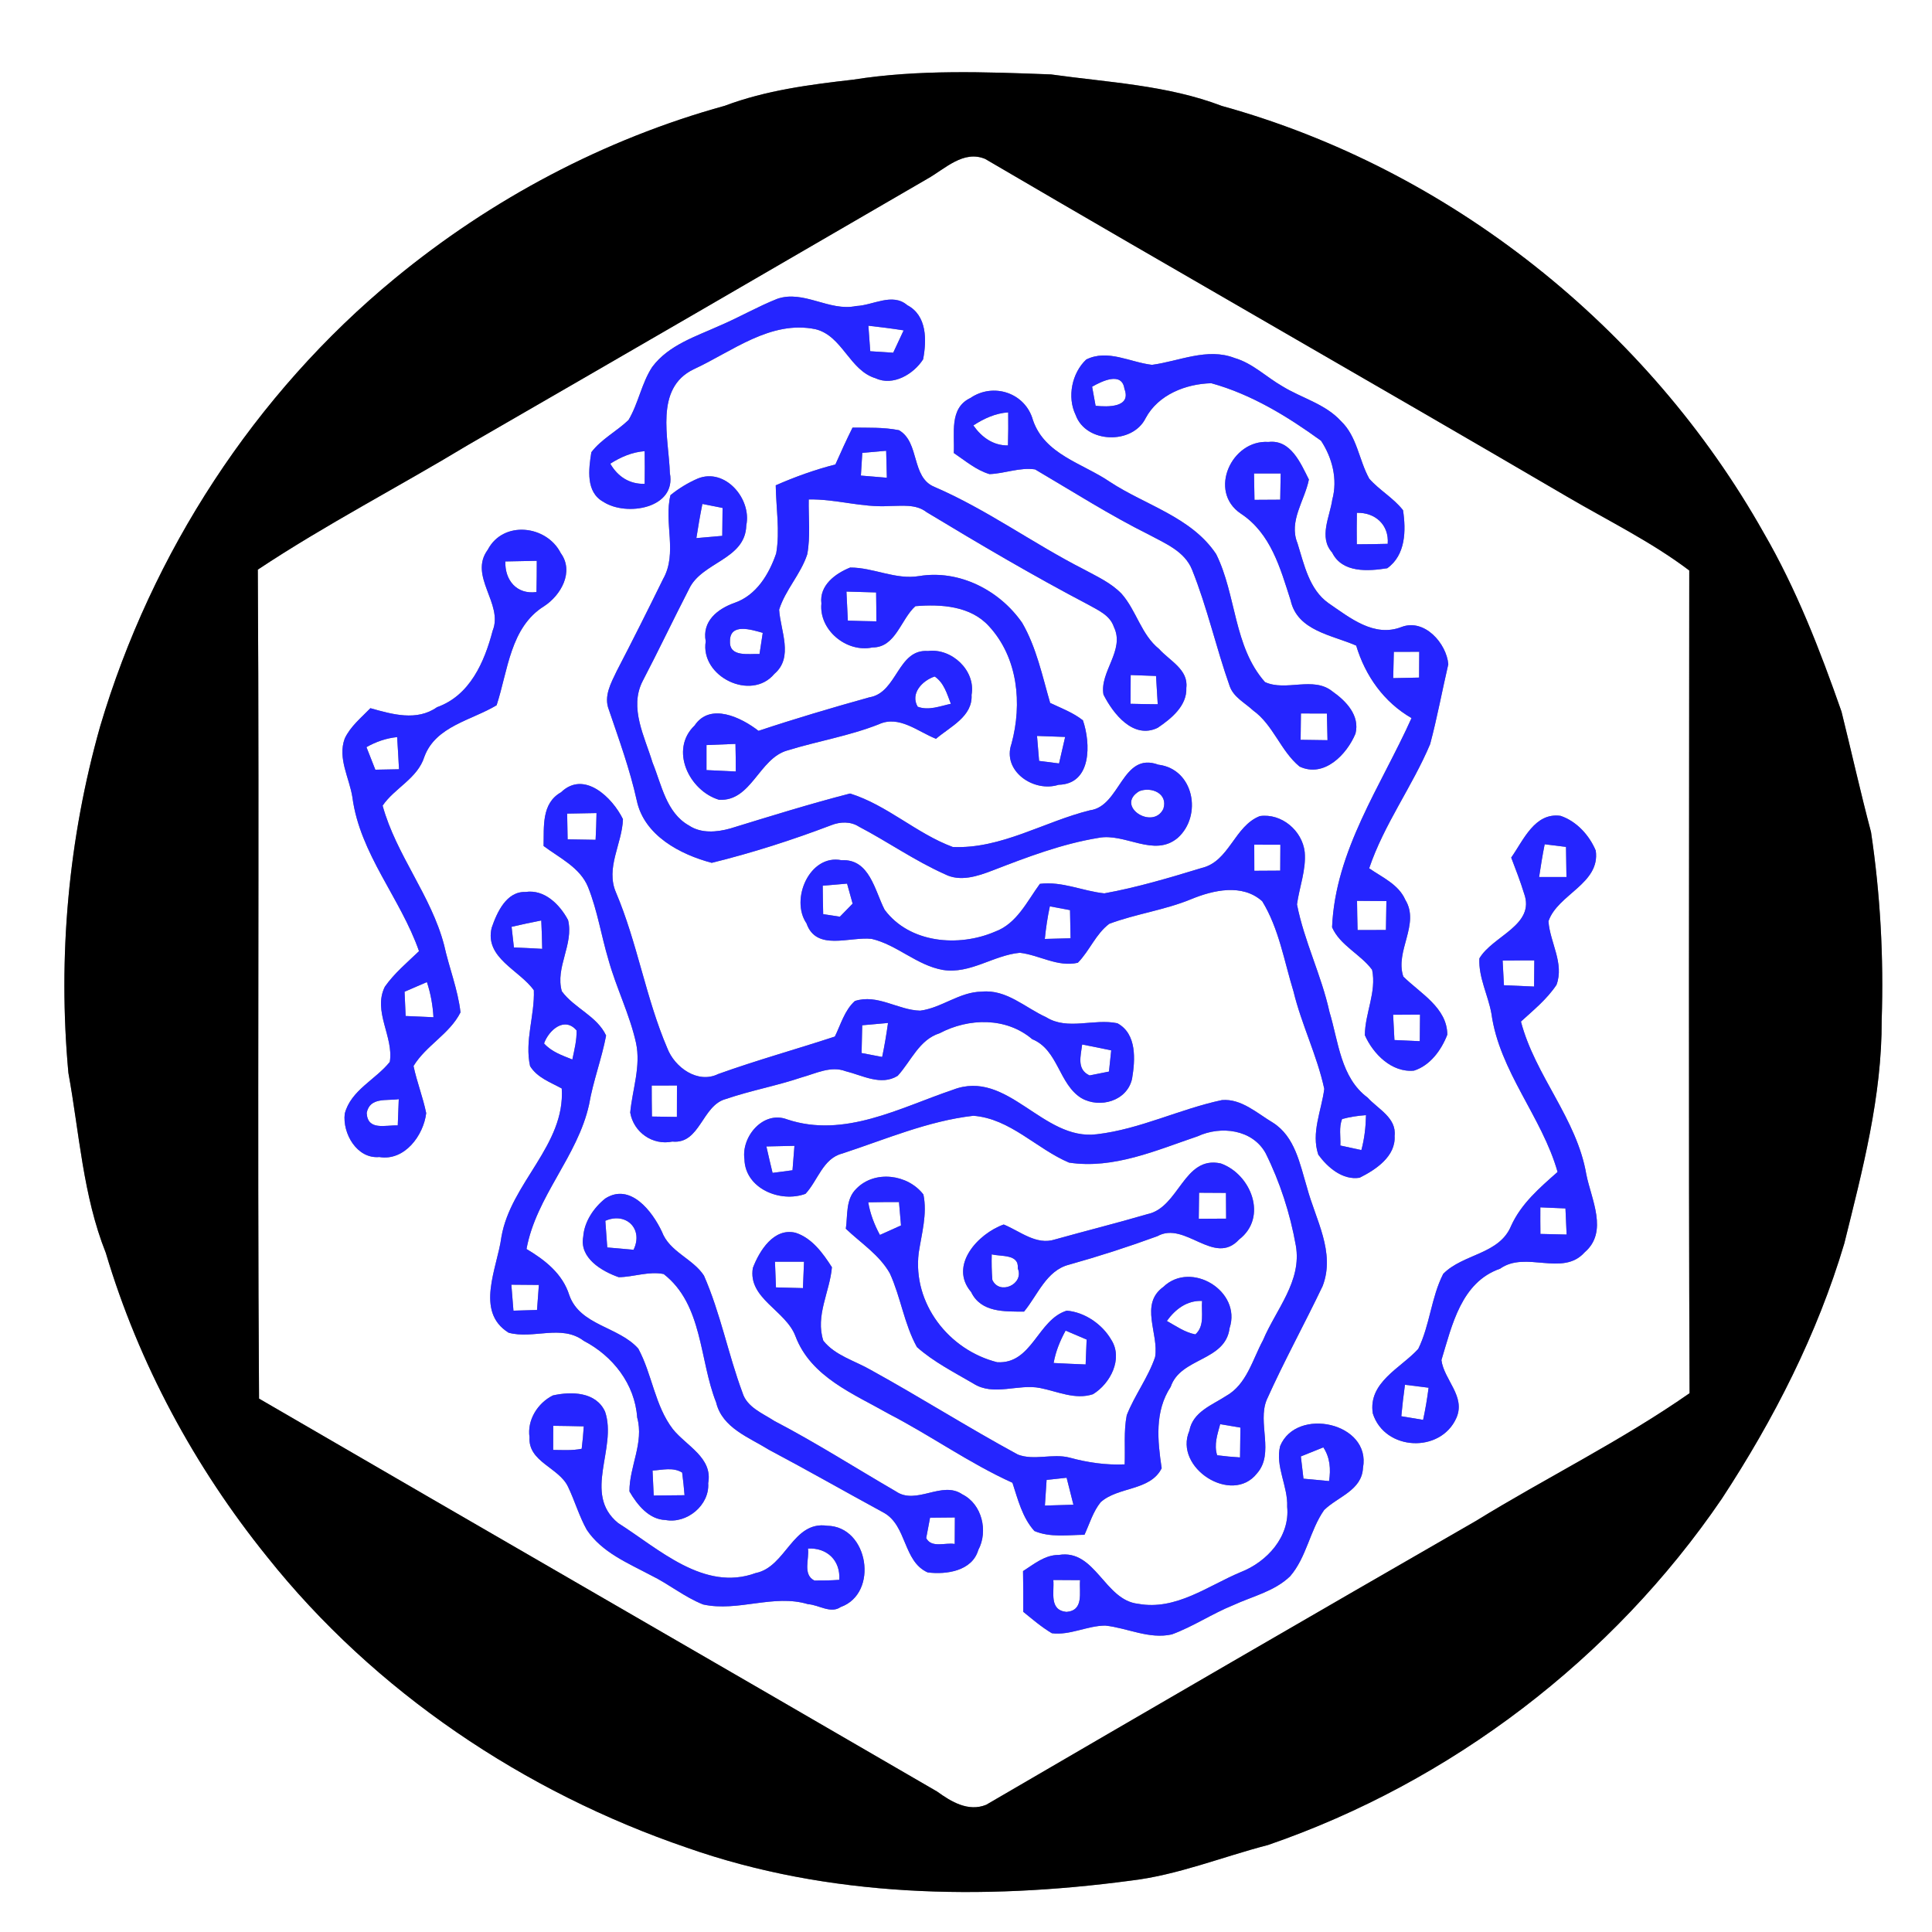 <?xml version="1.0" encoding="UTF-8" ?>
<!DOCTYPE svg PUBLIC "-//W3C//DTD SVG 1.1//EN" "http://www.w3.org/Graphics/SVG/1.1/DTD/svg11.dtd">
<svg width="250pt" height="250pt" viewBox="0 0 250 250" version="1.1" xmlns="http://www.w3.org/2000/svg">
<rect x="0" y="0" width="250" height="250" fill="#808080" stroke="none"/>
<g id="#ffffffff">
<path fill="#ffffff" opacity="1.00" d=" M 0.00 0.00 L 250.00 0.00 L 250.00 250.00 L 0.00 250.00 L 0.00 0.00 M 110.39 10.31 C 104.77 10.95 99.10 11.69 93.78 13.69 C 78.19 17.99 63.56 25.76 51.08 36.04 C 32.94 50.97 19.63 71.50 12.96 93.99 C 8.85 108.50 7.47 123.81 8.85 138.83 C 10.27 146.62 10.73 154.69 13.69 162.12 C 17.95 176.42 25.18 189.82 34.55 201.43 C 48.47 218.92 67.84 231.91 88.92 239.10 C 107.25 245.54 127.16 245.90 146.26 243.36 C 152.40 242.64 158.14 240.28 164.09 238.74 C 187.76 230.59 208.69 214.65 222.80 193.94 C 229.52 183.69 235.15 172.68 238.65 160.91 C 241.01 151.40 243.53 141.86 243.49 132.00 C 243.76 123.85 243.31 115.72 242.11 107.67 C 240.74 102.50 239.58 97.27 238.29 92.08 C 235.51 84.13 232.46 76.25 228.22 68.94 C 213.26 42.35 187.55 21.86 158.11 13.71 C 151.05 11.01 143.41 10.67 136.00 9.63 C 127.47 9.31 118.85 8.97 110.39 10.31 Z" />
<path fill="#ffffff" opacity="1.00" d=" M 120.03 23.12 C 122.29 21.85 124.67 19.38 127.49 20.57 C 152.53 35.24 177.76 49.62 202.80 64.28 C 208.11 67.39 213.67 70.10 218.59 73.82 C 218.58 109.31 218.49 144.80 218.63 180.28 C 209.81 186.44 200.11 191.19 190.96 196.82 C 169.81 208.99 148.70 221.25 127.61 233.54 C 125.30 234.48 123.09 233.15 121.27 231.83 C 92.04 214.85 62.75 197.97 33.52 180.98 C 33.27 145.23 33.58 109.46 33.36 73.71 C 42.14 67.88 51.54 63.03 60.56 57.58 C 80.40 46.13 100.22 34.64 120.03 23.12 M 100.57 38.67 C 98.03 39.68 95.66 41.06 93.15 42.13 C 90.05 43.54 86.53 44.63 84.40 47.48 C 83.01 49.59 82.62 52.18 81.33 54.35 C 79.80 55.82 77.82 56.81 76.52 58.52 C 76.17 60.71 75.77 63.68 78.08 64.94 C 81.04 66.87 87.56 65.80 86.68 61.21 C 86.55 56.72 84.64 50.24 89.77 47.78 C 94.75 45.48 99.71 41.40 105.53 42.60 C 109.02 43.46 109.91 47.93 113.31 48.95 C 115.56 50.00 118.22 48.42 119.45 46.50 C 119.92 44.04 119.97 40.83 117.40 39.49 C 115.47 37.83 112.97 39.52 110.78 39.60 C 107.31 40.34 104.01 37.48 100.57 38.67 M 140.56 46.52 C 138.70 48.26 138.06 51.38 139.19 53.70 C 140.51 57.38 146.55 57.57 148.25 54.10 C 149.88 51.06 153.46 49.67 156.74 49.59 C 161.93 51.02 166.62 53.90 170.94 57.03 C 172.40 59.24 173.11 62.04 172.40 64.64 C 172.08 66.88 170.61 69.52 172.38 71.50 C 173.69 74.17 177.04 73.92 179.51 73.53 C 181.90 71.82 181.95 68.65 181.55 66.02 C 180.31 64.43 178.50 63.44 177.18 61.94 C 175.84 59.52 175.61 56.47 173.52 54.49 C 171.48 52.25 168.43 51.52 165.92 49.97 C 163.86 48.79 162.10 47.01 159.77 46.33 C 156.23 44.95 152.60 46.74 149.07 47.21 C 146.25 46.89 143.35 45.14 140.56 46.52 M 125.57 51.50 C 122.78 52.82 123.56 56.14 123.42 58.62 C 124.90 59.61 126.30 60.83 128.04 61.35 C 130.01 61.28 131.95 60.45 133.94 60.74 C 138.84 63.62 143.63 66.68 148.72 69.21 C 150.80 70.33 153.28 71.34 154.24 73.69 C 156.22 78.61 157.36 83.82 159.13 88.81 C 159.64 90.23 161.10 90.95 162.15 91.93 C 164.77 93.81 165.70 97.16 168.16 99.19 C 171.34 100.69 174.28 97.63 175.40 94.93 C 175.99 92.58 174.18 90.71 172.43 89.48 C 169.93 87.45 166.42 89.52 163.69 88.26 C 159.61 83.66 160.00 76.99 157.37 71.70 C 154.16 66.89 148.21 65.38 143.60 62.34 C 140.08 59.94 135.17 58.82 133.66 54.35 C 132.68 50.84 128.56 49.46 125.57 51.50 M 110.32 55.33 C 109.54 56.90 108.81 58.49 108.10 60.10 C 105.45 60.78 102.88 61.70 100.38 62.80 C 100.42 65.73 100.94 68.69 100.44 71.60 C 99.52 74.30 97.87 77.05 95.02 78.02 C 92.84 78.80 90.83 80.39 91.32 82.99 C 90.58 87.55 97.20 90.80 100.20 87.20 C 102.73 85.05 100.99 81.62 100.82 78.89 C 101.63 76.31 103.63 74.29 104.46 71.72 C 104.89 69.38 104.61 66.99 104.65 64.63 C 108.14 64.55 111.53 65.70 115.03 65.48 C 116.68 65.48 118.50 65.18 119.91 66.28 C 126.77 70.42 133.68 74.50 140.78 78.22 C 142.08 78.96 143.63 79.59 144.14 81.14 C 145.60 84.14 142.26 86.94 142.79 89.88 C 144.04 92.36 146.66 95.70 149.80 94.18 C 151.55 93.00 153.62 91.33 153.51 89.00 C 153.80 86.63 151.33 85.49 149.99 83.98 C 147.67 82.12 147.06 79.02 145.14 76.84 C 143.77 75.41 141.93 74.59 140.22 73.66 C 133.67 70.32 127.70 65.93 120.93 63.01 C 117.87 61.78 119.05 57.25 116.33 55.67 C 114.35 55.27 112.32 55.36 110.32 55.33 M 160.56 66.46 C 164.45 69.02 165.67 73.52 167.01 77.70 C 167.89 81.64 172.37 82.17 175.49 83.54 C 176.67 87.46 179.07 90.85 182.65 92.92 C 178.70 101.72 172.78 110.04 172.37 119.99 C 173.40 122.34 176.04 123.46 177.55 125.49 C 178.15 128.36 176.63 131.10 176.61 133.95 C 177.69 136.39 180.10 138.82 182.97 138.54 C 185.07 137.87 186.51 135.88 187.28 133.89 C 187.27 130.41 183.79 128.54 181.59 126.37 C 180.47 123.06 183.78 119.60 181.85 116.44 C 180.97 114.43 178.85 113.53 177.17 112.36 C 179.09 106.67 182.74 101.79 185.06 96.29 C 185.97 92.88 186.61 89.39 187.41 85.95 C 187.18 83.27 184.34 80.00 181.36 81.13 C 177.80 82.52 174.68 79.94 171.91 78.05 C 169.39 76.26 168.76 73.04 167.89 70.28 C 166.73 67.42 168.83 64.78 169.37 62.05 C 168.30 59.93 167.02 56.85 164.14 57.19 C 159.37 56.86 156.28 63.59 160.56 66.46 M 90.30 61.92 C 89.03 62.47 87.83 63.20 86.76 64.07 C 85.87 67.63 87.71 71.57 85.80 74.93 C 83.84 78.93 81.84 82.91 79.79 86.86 C 79.06 88.39 78.10 90.09 78.78 91.82 C 80.10 95.71 81.51 99.57 82.40 103.60 C 83.36 108.12 88.01 110.57 92.10 111.65 C 97.34 110.36 102.51 108.70 107.56 106.78 C 108.72 106.32 110.07 106.27 111.15 106.97 C 114.89 108.93 118.37 111.38 122.24 113.11 C 124.24 114.15 126.51 113.38 128.46 112.63 C 132.91 110.91 137.42 109.19 142.15 108.42 C 145.59 107.75 149.32 111.00 152.39 108.43 C 155.61 105.57 154.51 99.51 149.89 98.95 C 145.17 97.22 144.99 104.34 141.05 104.85 C 135.12 106.31 129.54 109.88 123.29 109.60 C 118.59 107.86 114.82 104.19 110.00 102.68 C 104.79 104.02 99.63 105.63 94.48 107.21 C 92.76 107.69 90.73 107.87 89.17 106.83 C 86.21 105.18 85.62 101.56 84.44 98.68 C 83.43 95.33 81.39 91.61 83.15 88.15 C 85.21 84.20 87.12 80.18 89.16 76.22 C 90.80 72.70 96.46 72.44 96.57 67.98 C 97.29 64.55 93.83 60.50 90.30 61.92 M 63.12 71.13 C 60.59 74.56 65.17 78.11 63.75 81.61 C 62.69 85.66 60.81 90.00 56.55 91.51 C 53.93 93.36 50.74 92.43 47.93 91.64 C 46.74 92.87 45.35 93.99 44.61 95.56 C 43.66 98.12 45.21 100.65 45.60 103.16 C 46.57 110.51 51.82 116.20 54.22 123.08 C 52.69 124.55 51.03 125.93 49.80 127.68 C 48.21 130.88 50.97 134.15 50.44 137.41 C 48.59 139.72 45.40 141.07 44.61 144.11 C 44.30 146.67 46.19 149.98 49.08 149.72 C 52.34 150.27 54.80 146.94 55.15 144.04 C 54.73 141.97 53.94 140.00 53.51 137.94 C 55.13 135.28 58.18 133.80 59.59 131.00 C 59.25 128.03 58.11 125.22 57.47 122.30 C 55.79 115.87 51.26 110.62 49.51 104.25 C 51.06 101.96 54.03 100.75 54.92 97.91 C 56.38 93.96 61.02 93.21 64.26 91.26 C 65.73 86.79 66.02 81.17 70.41 78.44 C 72.59 77.02 74.32 73.98 72.56 71.57 C 70.73 67.95 65.12 67.31 63.12 71.13 M 106.29 78.09 C 105.95 81.53 109.55 84.49 112.89 83.78 C 115.90 83.80 116.55 80.15 118.45 78.44 C 121.76 78.16 125.60 78.40 127.98 81.04 C 131.73 85.11 132.29 91.07 130.89 96.23 C 129.64 99.77 133.77 102.59 136.98 101.55 C 141.29 101.46 141.15 96.18 140.13 93.21 C 138.86 92.21 137.33 91.64 135.89 90.96 C 134.87 87.45 134.12 83.80 132.28 80.61 C 129.37 76.39 124.13 73.69 118.96 74.54 C 115.88 75.06 113.04 73.43 110.01 73.44 C 108.09 74.21 106.00 75.75 106.29 78.09 M 112.51 90.23 C 107.69 91.57 102.90 92.99 98.15 94.57 C 95.94 92.85 91.90 90.86 89.88 93.88 C 86.60 97.02 89.18 102.33 93.04 103.49 C 97.23 103.74 98.20 98.15 101.88 97.11 C 105.80 95.90 109.87 95.24 113.70 93.73 C 116.34 92.50 118.77 94.68 121.12 95.60 C 122.93 94.04 125.88 92.73 125.72 89.92 C 126.29 86.78 123.16 83.85 120.09 84.24 C 116.14 83.95 116.12 89.64 112.51 90.23 M 72.60 102.52 C 70.05 103.95 70.40 106.97 70.34 109.47 C 72.41 111.03 75.07 112.25 76.10 114.80 C 77.31 117.83 77.80 121.07 78.73 124.18 C 79.74 127.83 81.48 131.25 82.30 134.95 C 82.95 137.99 81.83 140.97 81.55 143.97 C 81.99 146.52 84.45 148.25 87.00 147.72 C 90.61 148.08 90.83 143.02 93.93 142.21 C 97.15 141.11 100.52 140.50 103.75 139.41 C 105.57 138.91 107.50 137.89 109.41 138.61 C 111.58 139.14 114.01 140.55 116.16 139.21 C 117.90 137.31 118.93 134.54 121.59 133.70 C 125.36 131.71 130.21 131.61 133.57 134.47 C 136.95 135.86 136.98 140.25 139.92 142.09 C 142.31 143.47 145.86 142.48 146.49 139.58 C 146.90 137.15 147.13 133.78 144.59 132.41 C 141.55 131.76 138.16 133.37 135.38 131.63 C 132.66 130.40 130.23 127.99 127.04 128.32 C 124.17 128.34 121.86 130.42 119.07 130.78 C 116.20 130.71 113.54 128.58 110.62 129.53 C 109.28 130.74 108.80 132.56 108.03 134.13 C 103.01 135.78 97.91 137.19 92.93 138.98 C 90.29 140.28 87.30 138.12 86.35 135.64 C 83.56 129.12 82.48 122.02 79.71 115.49 C 78.33 112.30 80.51 109.18 80.61 106.00 C 79.26 103.22 75.59 99.63 72.60 102.52 M 155.48 112.32 C 151.34 113.58 147.16 114.83 142.90 115.60 C 140.10 115.31 137.44 114.01 134.56 114.37 C 132.90 116.63 131.58 119.52 128.77 120.55 C 124.05 122.59 117.70 122.06 114.47 117.72 C 113.18 115.22 112.53 111.11 108.89 111.31 C 104.78 110.49 102.22 116.37 104.36 119.48 C 105.63 123.14 109.95 121.17 112.79 121.49 C 116.07 122.25 118.65 124.93 122.02 125.51 C 125.55 126.07 128.56 123.60 131.97 123.29 C 134.49 123.58 136.87 125.18 139.47 124.58 C 140.99 123.04 141.79 120.85 143.54 119.54 C 146.99 118.25 150.70 117.77 154.12 116.36 C 157.01 115.17 160.75 114.31 163.33 116.62 C 165.50 120.16 166.17 124.37 167.38 128.30 C 168.42 132.59 170.43 136.58 171.36 140.90 C 171.00 143.72 169.63 146.58 170.59 149.42 C 171.80 151.07 173.73 152.74 175.93 152.40 C 178.01 151.37 180.63 149.63 180.46 146.99 C 180.73 144.64 178.32 143.52 176.97 142.03 C 173.47 139.44 173.20 134.77 172.03 130.93 C 170.99 126.18 168.76 121.79 167.83 117.03 C 168.14 114.77 169.03 112.56 168.83 110.26 C 168.52 107.49 165.84 105.21 163.03 105.60 C 159.71 106.89 159.09 111.48 155.48 112.32 M 195.55 110.97 C 196.13 112.50 196.73 114.03 197.21 115.60 C 198.72 119.72 193.16 121.08 191.43 124.02 C 191.31 126.50 192.56 128.76 192.99 131.16 C 194.03 138.66 199.53 144.51 201.55 151.65 C 199.23 153.70 196.85 155.74 195.54 158.62 C 194.01 162.34 189.32 162.22 186.75 164.84 C 185.19 167.90 185.03 171.47 183.52 174.55 C 181.25 177.04 177.01 178.87 177.64 182.90 C 179.19 187.77 186.43 188.08 188.46 183.47 C 189.68 180.68 186.86 178.56 186.52 176.00 C 187.89 171.50 189.07 165.92 194.11 164.17 C 197.43 161.80 202.20 165.25 205.05 162.05 C 208.15 159.40 205.91 155.20 205.27 151.97 C 204.04 144.73 198.65 139.22 196.81 132.19 C 198.43 130.71 200.18 129.29 201.41 127.44 C 202.44 124.65 200.57 121.97 200.37 119.21 C 201.55 115.72 207.10 114.35 206.49 110.07 C 205.66 108.08 204.01 106.27 201.94 105.57 C 198.59 105.10 197.13 108.73 195.55 110.97 M 63.62 120.06 C 62.69 123.96 67.20 125.50 69.08 128.14 C 69.20 131.41 67.87 134.66 68.59 137.95 C 69.51 139.45 71.22 140.04 72.69 140.85 C 73.16 148.19 66.08 153.07 64.88 160.07 C 64.36 164.06 61.41 169.71 65.81 172.45 C 69.00 173.33 72.66 171.33 75.53 173.50 C 79.30 175.46 82.15 179.09 82.45 183.42 C 83.36 186.70 81.43 189.76 81.45 192.99 C 82.44 194.70 83.97 196.63 86.13 196.69 C 88.89 197.20 91.84 194.76 91.64 191.92 C 92.26 188.62 88.80 187.10 87.06 184.92 C 84.73 181.87 84.39 177.84 82.60 174.52 C 80.09 171.66 75.05 171.53 73.67 167.60 C 72.80 164.82 70.53 163.05 68.13 161.62 C 69.38 154.80 74.75 149.66 76.23 142.91 C 76.75 139.89 77.86 137.01 78.43 134.00 C 77.25 131.47 74.32 130.47 72.70 128.27 C 71.82 125.17 74.27 122.20 73.51 119.06 C 72.45 117.06 70.46 115.05 68.00 115.42 C 65.52 115.33 64.30 118.08 63.62 120.06 M 123.30 141.02 C 116.44 143.34 109.25 147.32 101.86 144.85 C 98.78 143.67 95.91 147.06 96.33 150.00 C 96.42 153.80 100.97 155.68 104.23 154.48 C 105.83 152.77 106.48 149.91 108.98 149.27 C 114.57 147.44 120.07 145.05 125.95 144.38 C 130.72 144.74 134.11 148.65 138.33 150.44 C 144.08 151.32 149.65 148.84 154.99 147.03 C 157.97 145.65 162.06 146.13 163.77 149.22 C 165.63 152.96 166.95 157.05 167.68 161.17 C 168.49 165.79 165.10 169.45 163.43 173.43 C 162.07 175.94 161.32 179.15 158.65 180.64 C 156.81 181.84 154.35 182.69 153.90 185.15 C 151.84 189.93 159.41 194.79 162.65 190.66 C 164.95 188.06 162.68 184.13 163.91 181.14 C 166.15 176.14 168.80 171.34 171.15 166.41 C 172.83 162.03 170.22 157.79 169.12 153.64 C 168.21 150.64 167.58 147.08 164.71 145.27 C 162.68 144.06 160.63 142.14 158.12 142.35 C 152.65 143.51 147.51 146.12 141.94 146.77 C 134.91 147.67 130.40 138.26 123.30 141.02 M 148.47 157.11 C 144.51 158.27 140.50 159.27 136.53 160.38 C 134.11 161.18 131.99 159.31 129.88 158.45 C 126.55 159.63 122.75 163.77 125.66 167.18 C 126.94 169.86 130.00 169.71 132.51 169.72 C 134.28 167.59 135.39 164.40 138.33 163.65 C 142.19 162.57 146.00 161.34 149.77 159.96 C 153.36 157.95 157.11 163.91 160.34 160.39 C 164.10 157.50 161.88 151.94 157.97 150.55 C 153.16 149.49 152.60 156.26 148.47 157.11 M 110.82 153.81 C 109.40 155.17 109.71 157.24 109.45 159.00 C 111.40 160.86 113.80 162.38 115.15 164.78 C 116.56 167.87 117.00 171.33 118.65 174.31 C 120.82 176.24 123.46 177.57 125.95 179.03 C 128.59 180.72 131.75 179.03 134.60 179.61 C 136.84 180.05 139.13 181.17 141.43 180.41 C 143.67 179.05 145.36 175.82 143.80 173.37 C 142.63 171.35 140.36 169.79 138.04 169.60 C 134.27 170.75 133.56 176.55 129.03 176.27 C 122.76 174.69 118.08 168.66 118.88 162.12 C 119.26 159.63 120.01 157.09 119.49 154.57 C 117.48 151.94 113.19 151.38 110.82 153.81 M 78.33 155.08 C 76.84 156.26 75.60 158.09 75.47 160.03 C 74.95 162.78 77.86 164.50 80.07 165.27 C 82.01 165.24 83.95 164.47 85.88 164.86 C 90.96 168.81 90.48 175.97 92.67 181.48 C 93.46 184.78 96.92 185.99 99.50 187.60 C 104.50 190.25 109.42 193.06 114.39 195.76 C 117.37 197.44 116.86 202.06 120.04 203.47 C 122.45 203.78 125.80 203.29 126.59 200.57 C 127.90 198.13 127.07 194.63 124.53 193.37 C 121.88 191.54 118.58 194.82 115.92 192.98 C 110.68 189.94 105.57 186.67 100.20 183.87 C 98.67 182.87 96.64 182.10 96.07 180.19 C 94.22 175.21 93.23 169.93 91.09 165.06 C 89.64 162.84 86.64 162.01 85.65 159.38 C 84.41 156.74 81.56 153.02 78.33 155.08 M 97.42 164.07 C 96.75 168.02 101.68 169.56 102.93 172.90 C 104.94 178.21 110.48 180.37 115.04 182.97 C 120.45 185.77 125.44 189.35 131.01 191.87 C 131.72 194.03 132.28 196.37 133.85 198.11 C 135.89 198.98 138.17 198.62 140.33 198.60 C 140.99 197.18 141.43 195.61 142.43 194.38 C 144.71 192.34 148.84 192.95 150.32 189.99 C 149.79 186.41 149.39 182.64 151.49 179.45 C 152.76 175.64 158.57 176.18 159.11 171.85 C 160.69 167.08 154.13 163.07 150.54 166.52 C 147.41 168.79 149.98 172.55 149.47 175.60 C 148.57 178.26 146.82 180.53 145.80 183.13 C 145.39 185.22 145.62 187.37 145.53 189.49 C 143.10 189.60 140.71 189.25 138.38 188.61 C 136.19 188.05 133.82 189.03 131.71 188.22 C 125.27 184.73 119.09 180.80 112.68 177.27 C 110.61 176.07 108.08 175.42 106.54 173.49 C 105.48 170.24 107.38 167.16 107.65 163.98 C 106.50 162.18 105.07 160.20 102.95 159.52 C 100.14 158.83 98.27 161.84 97.42 164.07 M 71.54 180.57 C 69.58 181.55 68.19 183.74 68.52 185.98 C 68.32 189.18 72.34 189.89 73.51 192.40 C 74.38 194.22 74.94 196.19 75.93 197.96 C 77.88 200.88 81.25 202.26 84.24 203.85 C 86.56 204.98 88.58 206.67 90.99 207.62 C 95.51 208.61 100.10 206.23 104.56 207.58 C 105.94 207.66 107.49 208.85 108.78 207.95 C 113.76 206.18 112.40 197.51 107.03 197.43 C 102.56 196.77 101.70 202.78 97.79 203.55 C 91.09 206.01 85.23 200.40 79.97 197.07 C 75.36 193.28 79.90 187.42 78.30 182.68 C 77.14 180.09 73.93 180.03 71.54 180.57 M 165.65 187.12 C 164.99 189.75 166.68 192.32 166.56 194.98 C 166.94 198.83 163.95 202.11 160.55 203.43 C 156.29 205.21 152.16 208.43 147.27 207.53 C 142.92 207.07 141.74 200.42 137.01 201.21 C 135.22 201.19 133.81 202.39 132.38 203.30 C 132.41 205.05 132.42 206.81 132.41 208.57 C 133.61 209.54 134.78 210.55 136.11 211.34 C 138.46 211.64 140.68 210.36 143.03 210.35 C 145.90 210.66 148.70 212.15 151.64 211.49 C 154.39 210.48 156.85 208.81 159.57 207.71 C 162.06 206.56 164.91 205.93 166.94 203.97 C 169.08 201.50 169.49 198.04 171.34 195.40 C 173.11 193.66 176.23 192.86 176.37 189.94 C 177.46 184.09 167.76 181.99 165.65 187.12 Z" />
<path fill="#ffffff" opacity="1.00" d=" M 112.37 42.15 C 113.89 42.32 115.41 42.51 116.93 42.75 C 116.48 43.71 116.03 44.67 115.58 45.64 C 114.59 45.57 113.60 45.51 112.61 45.45 C 112.53 44.35 112.45 43.25 112.37 42.15 Z" />
<path fill="#ffffff" opacity="1.00" d=" M 141.32 50.04 C 142.58 49.32 145.18 48.05 145.50 50.31 C 146.43 52.76 143.33 52.67 141.77 52.51 C 141.66 51.90 141.44 50.66 141.32 50.04 Z" />
<path fill="#ffffff" opacity="1.00" d=" M 125.95 55.05 C 127.32 54.16 128.81 53.47 130.46 53.36 C 130.48 54.78 130.47 56.21 130.43 57.64 C 128.50 57.66 127.02 56.57 125.95 55.05 Z" />
<path fill="#ffffff" opacity="1.00" d=" M 78.97 60.00 C 80.32 59.14 81.80 58.50 83.42 58.38 C 83.44 59.79 83.44 61.20 83.42 62.61 C 81.45 62.66 79.94 61.68 78.97 60.00 Z" />
<path fill="#ffffff" opacity="1.00" d=" M 111.58 58.60 C 112.61 58.51 113.64 58.42 114.67 58.33 C 114.70 59.49 114.73 60.65 114.76 61.82 C 113.64 61.73 112.52 61.63 111.40 61.54 C 111.46 60.56 111.52 59.58 111.58 58.60 Z" />
<path fill="#ffffff" opacity="1.00" d=" M 162.27 61.27 C 163.42 61.27 164.57 61.27 165.72 61.27 C 165.70 62.40 165.68 63.53 165.66 64.66 C 164.55 64.67 163.44 64.67 162.33 64.68 C 162.31 63.54 162.28 62.41 162.27 61.27 Z" />
<path fill="#ffffff" opacity="1.00" d=" M 90.89 65.21 C 91.54 65.34 92.85 65.60 93.50 65.73 C 93.49 66.93 93.48 68.13 93.46 69.34 C 92.34 69.44 91.22 69.53 90.11 69.63 C 90.34 68.15 90.59 66.68 90.89 65.21 Z" />
<path fill="#ffffff" opacity="1.00" d=" M 175.58 66.36 C 177.96 66.29 179.76 67.93 179.57 70.37 C 178.24 70.40 176.90 70.43 175.57 70.43 C 175.55 69.08 175.56 67.72 175.58 66.36 Z" />
<path fill="#ffffff" opacity="1.00" d=" M 65.39 72.65 C 66.75 72.62 68.11 72.59 69.46 72.57 C 69.46 73.91 69.45 75.26 69.42 76.61 C 66.87 76.95 65.32 75.10 65.39 72.65 Z" />
<path fill="#ffffff" opacity="1.00" d=" M 109.53 76.55 C 110.81 76.58 112.09 76.62 113.37 76.66 C 113.39 77.91 113.40 79.15 113.40 80.40 C 112.17 80.38 110.94 80.35 109.71 80.31 C 109.64 79.05 109.58 77.80 109.53 76.55 Z" />
<path fill="#ffffff" opacity="1.00" d=" M 94.46 83.01 C 94.41 80.56 97.23 81.48 98.70 81.89 C 98.59 82.57 98.38 83.94 98.28 84.63 C 96.94 84.56 94.38 85.08 94.46 83.01 Z" />
<path fill="#ffffff" opacity="1.00" d=" M 180.36 84.35 C 181.46 84.35 182.55 84.34 183.65 84.34 C 183.64 85.45 183.64 86.56 183.63 87.68 C 182.51 87.70 181.39 87.73 180.28 87.75 C 180.30 86.62 180.33 85.49 180.36 84.35 Z" />
<path fill="#ffffff" opacity="1.00" d=" M 146.31 87.35 C 147.40 87.39 148.50 87.43 149.59 87.47 C 149.66 88.68 149.74 89.91 149.81 91.13 C 148.63 91.12 147.46 91.10 146.29 91.07 C 146.29 89.83 146.30 88.59 146.31 87.35 Z" />
<path fill="#ffffff" opacity="1.00" d=" M 118.75 91.45 C 117.75 89.74 119.35 88.06 120.95 87.54 C 122.16 88.36 122.54 89.78 123.04 91.07 C 121.64 91.37 120.18 91.98 118.75 91.45 Z" />
<path fill="#ffffff" opacity="1.00" d=" M 168.34 92.32 C 169.45 92.32 170.57 92.33 171.70 92.33 C 171.72 93.48 171.75 94.63 171.78 95.78 C 170.62 95.76 169.46 95.75 168.30 95.73 C 168.31 94.59 168.32 93.46 168.34 92.32 Z" />
<path fill="#ffffff" opacity="1.00" d=" M 47.42 96.68 C 48.65 95.98 49.98 95.52 51.39 95.38 C 51.48 96.77 51.56 98.15 51.63 99.54 C 50.61 99.56 49.59 99.58 48.57 99.60 C 48.28 98.87 47.71 97.41 47.42 96.68 Z" />
<path fill="#ffffff" opacity="1.00" d=" M 134.19 95.23 C 135.40 95.27 136.61 95.31 137.83 95.36 C 137.57 96.50 137.31 97.65 137.04 98.79 C 136.40 98.71 135.11 98.54 134.46 98.46 C 134.37 97.38 134.28 96.31 134.19 95.23 Z" />
<path fill="#ffffff" opacity="1.00" d=" M 91.42 96.41 C 92.67 96.36 93.92 96.31 95.17 96.26 C 95.20 97.45 95.21 98.64 95.21 99.83 C 93.95 99.77 92.68 99.71 91.42 99.65 C 91.42 98.57 91.42 97.49 91.42 96.41 Z" />
<path fill="#ffffff" opacity="1.00" d=" M 147.42 102.38 C 149.01 101.76 151.17 102.69 150.54 104.66 C 149.19 107.47 144.24 104.30 147.42 102.38 Z" />
<path fill="#ffffff" opacity="1.00" d=" M 73.39 105.28 C 74.66 105.25 75.92 105.23 77.19 105.21 C 77.17 106.36 77.13 107.52 77.07 108.67 C 75.86 108.65 74.66 108.63 73.45 108.61 C 73.43 107.50 73.41 106.39 73.39 105.28 Z" />
<path fill="#ffffff" opacity="1.00" d=" M 162.30 109.30 C 163.43 109.30 164.55 109.30 165.68 109.31 C 165.67 110.42 165.66 111.54 165.66 112.66 C 164.54 112.66 163.43 112.67 162.31 112.68 C 162.31 111.55 162.30 110.42 162.30 109.30 Z" />
<path fill="#ffffff" opacity="1.00" d=" M 199.88 109.25 C 200.57 109.34 201.95 109.50 202.64 109.59 C 202.66 110.89 202.68 112.19 202.70 113.49 C 201.52 113.49 200.33 113.49 199.16 113.49 C 199.37 112.07 199.60 110.66 199.88 109.25 Z" />
<path fill="#ffffff" opacity="1.00" d=" M 106.46 114.61 C 107.51 114.52 108.56 114.43 109.61 114.34 C 109.79 114.99 110.15 116.29 110.33 116.93 C 109.92 117.35 109.10 118.20 108.68 118.62 C 108.14 118.54 107.06 118.37 106.52 118.29 C 106.49 117.06 106.47 115.84 106.46 114.61 Z" />
<path fill="#ffffff" opacity="1.00" d=" M 175.60 116.57 C 176.86 116.57 178.13 116.58 179.40 116.60 C 179.39 117.85 179.37 119.09 179.34 120.34 C 178.12 120.35 176.89 120.35 175.67 120.35 C 175.64 119.09 175.61 117.83 175.60 116.57 Z" />
<path fill="#ffffff" opacity="1.00" d=" M 135.85 117.28 C 136.51 117.40 137.81 117.65 138.46 117.77 C 138.48 118.98 138.51 120.20 138.53 121.41 C 137.42 121.44 136.31 121.47 135.20 121.50 C 135.34 120.08 135.55 118.67 135.85 117.28 Z" />
<path fill="#ffffff" opacity="1.00" d=" M 66.20 119.93 C 67.47 119.63 68.75 119.36 70.04 119.11 C 70.10 120.33 70.14 121.55 70.16 122.78 C 68.94 122.71 67.72 122.65 66.50 122.60 C 66.42 121.93 66.27 120.60 66.20 119.93 Z" />
<path fill="#ffffff" opacity="1.00" d=" M 194.44 124.30 C 195.81 124.28 197.17 124.27 198.54 124.27 C 198.53 125.40 198.52 126.53 198.51 127.66 C 197.21 127.61 195.91 127.55 194.61 127.49 C 194.55 126.43 194.50 125.37 194.44 124.30 Z" />
<path fill="#ffffff" opacity="1.00" d=" M 52.35 128.33 C 53.31 127.91 54.27 127.49 55.24 127.08 C 55.73 128.55 56.00 130.08 56.09 131.63 C 54.89 131.58 53.69 131.53 52.49 131.47 C 52.44 130.42 52.39 129.38 52.35 128.33 Z" />
<path fill="#ffffff" opacity="1.00" d=" M 180.27 131.31 C 181.43 131.30 182.59 131.30 183.75 131.29 C 183.74 132.43 183.73 133.58 183.72 134.73 C 182.62 134.68 181.53 134.63 180.44 134.58 C 180.38 133.49 180.32 132.40 180.27 131.31 Z" />
<path fill="#ffffff" opacity="1.00" d=" M 111.57 132.67 C 112.68 132.57 113.79 132.47 114.91 132.37 C 114.70 133.85 114.46 135.32 114.15 136.77 C 113.48 136.65 112.15 136.39 111.49 136.26 C 111.52 135.06 111.54 133.87 111.57 132.67 Z" />
<path fill="#ffffff" opacity="1.00" d=" M 70.40 135.02 C 71.01 133.31 73.04 131.49 74.61 133.34 C 74.64 134.62 74.32 135.86 74.06 137.10 C 72.75 136.57 71.37 136.11 70.40 135.02 Z" />
<path fill="#ffffff" opacity="1.00" d=" M 140.03 135.16 C 141.29 135.40 142.54 135.65 143.79 135.92 C 143.72 136.61 143.58 137.98 143.50 138.66 C 142.87 138.79 141.62 139.04 140.99 139.16 C 139.28 138.37 139.86 136.63 140.03 135.16 Z" />
<path fill="#ffffff" opacity="1.00" d=" M 84.33 140.47 C 85.42 140.47 86.51 140.46 87.60 140.46 C 87.60 141.82 87.60 143.17 87.59 144.53 C 86.51 144.51 85.44 144.49 84.36 144.48 C 84.34 143.14 84.33 141.80 84.33 140.47 Z" />
<path fill="#ffffff" opacity="1.00" d=" M 47.45 144.01 C 47.85 141.93 50.05 142.47 51.60 142.23 C 51.55 143.36 51.51 144.50 51.47 145.63 C 49.89 145.56 47.56 146.36 47.45 144.01 Z" />
<path fill="#ffffff" opacity="1.00" d=" M 173.67 144.80 C 174.68 144.53 175.71 144.37 176.76 144.30 C 176.73 145.82 176.56 147.34 176.16 148.82 C 175.48 148.67 174.12 148.38 173.44 148.23 C 173.50 147.09 173.23 145.88 173.67 144.80 Z" />
<path fill="#ffffff" opacity="1.00" d=" M 99.17 148.35 C 100.38 148.32 101.59 148.29 102.80 148.27 C 102.71 149.32 102.63 150.38 102.55 151.43 C 101.90 151.52 100.61 151.69 99.97 151.77 C 99.69 150.63 99.43 149.49 99.17 148.35 Z" />
<path fill="#ffffff" opacity="1.00" d=" M 155.16 154.34 C 156.32 154.34 157.48 154.35 158.64 154.36 C 158.65 155.46 158.65 156.57 158.66 157.69 C 157.48 157.69 156.30 157.70 155.12 157.71 C 155.13 156.58 155.15 155.46 155.16 154.34 Z" />
<path fill="#ffffff" opacity="1.00" d=" M 112.35 155.58 C 113.67 155.55 115.00 155.54 116.33 155.55 C 116.42 156.56 116.50 157.56 116.59 158.57 C 115.68 158.98 114.77 159.39 113.86 159.80 C 113.14 158.47 112.60 157.06 112.35 155.58 Z" />
<path fill="#ffffff" opacity="1.00" d=" M 199.32 156.23 C 200.40 156.28 201.48 156.32 202.57 156.37 C 202.62 157.50 202.67 158.62 202.72 159.75 C 201.59 159.72 200.46 159.70 199.33 159.67 C 199.32 158.52 199.31 157.38 199.32 156.23 Z" />
<path fill="#ffffff" opacity="1.00" d=" M 78.33 157.97 C 81.02 156.80 83.29 159.03 81.98 161.72 C 80.84 161.61 79.71 161.51 78.58 161.42 C 78.49 160.27 78.41 159.12 78.33 157.97 Z" />
<path fill="#ffffff" opacity="1.00" d=" M 128.33 162.31 C 129.50 162.63 131.89 162.23 131.70 164.13 C 132.56 166.19 129.32 167.64 128.41 165.62 C 128.32 164.52 128.30 163.41 128.33 162.31 Z" />
<path fill="#ffffff" opacity="1.00" d=" M 100.28 163.27 C 101.53 163.27 102.79 163.27 104.04 163.27 C 103.99 164.41 103.94 165.54 103.90 166.68 C 102.73 166.65 101.57 166.62 100.41 166.59 C 100.36 165.48 100.32 164.38 100.28 163.27 Z" />
<path fill="#ffffff" opacity="1.00" d=" M 66.17 166.24 C 67.36 166.25 68.55 166.26 69.73 166.27 C 69.65 167.35 69.57 168.43 69.49 169.51 C 68.47 169.54 67.46 169.57 66.44 169.60 C 66.35 168.48 66.26 167.36 66.17 166.24 Z" />
<path fill="#ffffff" opacity="1.00" d=" M 150.99 170.93 C 152.09 169.41 153.58 168.26 155.55 168.34 C 155.42 169.80 155.93 171.56 154.68 172.67 C 153.32 172.41 152.17 171.59 150.99 170.93 Z" />
<path fill="#ffffff" opacity="1.00" d=" M 137.89 172.18 C 138.79 172.56 139.70 172.95 140.61 173.34 C 140.57 174.41 140.52 175.48 140.48 176.56 C 139.10 176.51 137.72 176.44 136.34 176.37 C 136.60 174.89 137.17 173.49 137.89 172.18 Z" />
<path fill="#ffffff" opacity="1.00" d=" M 181.80 179.19 C 182.57 179.29 184.10 179.48 184.86 179.57 C 184.68 180.96 184.45 182.35 184.15 183.73 C 183.45 183.61 182.03 183.38 181.33 183.26 C 181.46 181.90 181.61 180.54 181.80 179.19 Z" />
<path fill="#ffffff" opacity="1.00" d=" M 71.59 184.50 C 72.90 184.51 74.22 184.54 75.54 184.57 C 75.48 185.54 75.39 186.50 75.27 187.47 C 74.06 187.72 72.81 187.63 71.58 187.62 C 71.58 186.58 71.58 185.54 71.59 184.50 Z" />
<path fill="#ffffff" opacity="1.00" d=" M 157.89 184.29 C 158.55 184.40 159.86 184.62 160.51 184.73 C 160.50 186.01 160.48 187.30 160.46 188.59 C 159.47 188.53 158.48 188.44 157.50 188.31 C 157.06 186.95 157.54 185.59 157.89 184.29 Z" />
<path fill="#ffffff" opacity="1.00" d=" M 168.33 188.46 C 169.06 188.16 170.51 187.58 171.24 187.29 C 172.11 188.61 172.22 190.13 171.98 191.65 C 170.87 191.55 169.77 191.44 168.67 191.34 C 168.55 190.37 168.44 189.41 168.33 188.46 Z" />
<path fill="#ffffff" opacity="1.00" d=" M 84.44 190.29 C 85.72 190.22 87.09 189.82 88.27 190.55 C 88.40 191.52 88.50 192.50 88.58 193.48 C 87.25 193.50 85.92 193.51 84.59 193.52 C 84.54 192.44 84.49 191.36 84.44 190.29 Z" />
<path fill="#ffffff" opacity="1.00" d=" M 135.43 191.50 C 136.08 191.43 137.37 191.29 138.02 191.22 C 138.32 192.38 138.61 193.54 138.90 194.71 C 137.66 194.75 136.44 194.78 135.21 194.82 C 135.28 193.71 135.36 192.60 135.43 191.50 Z" />
<path fill="#ffffff" opacity="1.00" d=" M 120.35 196.39 C 121.42 196.38 122.49 196.37 123.56 196.36 C 123.56 197.50 123.55 198.65 123.54 199.79 C 122.35 199.57 120.55 200.37 119.85 199.03 C 119.98 198.37 120.23 197.05 120.35 196.39 Z" />
<path fill="#ffffff" opacity="1.00" d=" M 104.55 200.38 C 107.02 200.25 108.78 201.93 108.60 204.43 C 107.53 204.51 106.45 204.53 105.38 204.52 C 103.83 203.74 104.75 201.70 104.55 200.38 Z" />
<path fill="#ffffff" opacity="1.00" d=" M 136.30 204.45 C 137.45 204.45 138.60 204.46 139.76 204.47 C 139.62 206.07 140.30 208.39 138.00 208.58 C 135.72 208.35 136.44 206.04 136.30 204.45 Z" />
</g>
<g id="#000000ff">
<path fill="#000000" opacity="1.00" d=" M 110.39 10.31 C 118.85 8.97 127.47 9.31 136.00 9.63 C 143.41 10.67 151.05 11.01 158.11 13.71 C 187.55 21.86 213.26 42.35 228.22 68.94 C 232.46 76.25 235.51 84.13 238.29 92.08 C 239.58 97.27 240.74 102.50 242.11 107.67 C 243.31 115.72 243.76 123.85 243.49 132.00 C 243.53 141.86 241.01 151.40 238.65 160.91 C 235.15 172.68 229.52 183.69 222.80 193.94 C 208.69 214.65 187.76 230.59 164.09 238.74 C 158.14 240.28 152.40 242.64 146.26 243.36 C 127.16 245.90 107.25 245.54 88.92 239.10 C 67.84 231.91 48.47 218.92 34.55 201.43 C 25.18 189.82 17.95 176.42 13.69 162.12 C 10.73 154.69 10.27 146.62 8.85 138.83 C 7.47 123.81 8.85 108.50 12.96 93.99 C 19.63 71.50 32.94 50.97 51.08 36.04 C 63.56 25.76 78.19 17.99 93.78 13.69 C 99.10 11.69 104.77 10.95 110.39 10.31 M 120.03 23.12 C 100.22 34.64 80.40 46.13 60.56 57.58 C 51.54 63.03 42.14 67.88 33.36 73.71 C 33.58 109.46 33.27 145.23 33.52 180.98 C 62.75 197.97 92.04 214.85 121.27 231.83 C 123.09 233.15 125.30 234.48 127.61 233.54 C 148.70 221.25 169.81 208.99 190.96 196.82 C 200.11 191.19 209.81 186.44 218.63 180.28 C 218.49 144.80 218.58 109.31 218.59 73.82 C 213.67 70.10 208.11 67.39 202.80 64.28 C 177.76 49.62 152.53 35.24 127.49 20.57 C 124.67 19.38 122.29 21.85 120.03 23.12 Z" />
</g>
<g id="#2525ffff">
<path fill="#2525ff" opacity="1.00" d=" M 100.57 38.67 C 104.01 37.48 107.31 40.34 110.78 39.60 C 112.97 39.52 115.47 37.83 117.40 39.49 C 119.97 40.83 119.92 44.04 119.45 46.50 C 118.22 48.42 115.56 50.00 113.31 48.95 C 109.91 47.93 109.02 43.46 105.53 42.60 C 99.71 41.40 94.75 45.48 89.77 47.78 C 84.64 50.24 86.55 56.72 86.68 61.21 C 87.56 65.80 81.04 66.87 78.08 64.94 C 75.77 63.68 76.17 60.71 76.52 58.52 C 77.82 56.81 79.80 55.82 81.33 54.35 C 82.62 52.18 83.01 49.59 84.40 47.48 C 86.53 44.63 90.05 43.54 93.15 42.13 C 95.66 41.06 98.03 39.68 100.57 38.67 M 112.37 42.15 C 112.45 43.25 112.53 44.35 112.61 45.45 C 113.60 45.51 114.59 45.57 115.58 45.64 C 116.03 44.67 116.48 43.71 116.93 42.75 C 115.41 42.51 113.89 42.32 112.37 42.15 M 78.97 60.00 C 79.94 61.68 81.45 62.66 83.42 62.61 C 83.44 61.20 83.44 59.79 83.42 58.38 C 81.80 58.50 80.32 59.14 78.97 60.00 Z" />
<path fill="#2525ff" opacity="1.00" d=" M 140.56 46.52 C 143.35 45.14 146.25 46.89 149.07 47.21 C 152.60 46.74 156.23 44.95 159.77 46.33 C 162.10 47.01 163.86 48.79 165.92 49.97 C 168.43 51.52 171.48 52.25 173.52 54.49 C 175.61 56.47 175.84 59.52 177.18 61.94 C 178.50 63.44 180.31 64.43 181.55 66.02 C 181.95 68.65 181.90 71.82 179.51 73.53 C 177.04 73.92 173.69 74.17 172.38 71.50 C 170.61 69.52 172.08 66.88 172.40 64.64 C 173.11 62.04 172.40 59.24 170.94 57.03 C 166.62 53.90 161.93 51.02 156.74 49.59 C 153.46 49.67 149.88 51.06 148.25 54.10 C 146.55 57.57 140.51 57.38 139.19 53.70 C 138.06 51.38 138.70 48.26 140.56 46.52 M 141.32 50.04 C 141.44 50.66 141.66 51.90 141.77 52.51 C 143.33 52.67 146.43 52.76 145.50 50.31 C 145.18 48.05 142.58 49.32 141.32 50.04 M 175.58 66.36 C 175.56 67.72 175.55 69.08 175.57 70.43 C 176.90 70.43 178.24 70.40 179.57 70.37 C 179.76 67.93 177.96 66.29 175.58 66.36 Z" />
<path fill="#2525ff" opacity="1.00" d=" M 125.57 51.50 C 128.56 49.46 132.68 50.84 133.66 54.35 C 135.17 58.82 140.08 59.94 143.60 62.34 C 148.21 65.38 154.16 66.89 157.37 71.70 C 160.00 76.99 159.61 83.66 163.69 88.26 C 166.42 89.52 169.93 87.45 172.43 89.48 C 174.18 90.71 175.99 92.58 175.40 94.93 C 174.28 97.63 171.34 100.69 168.16 99.19 C 165.70 97.16 164.77 93.81 162.15 91.93 C 161.10 90.95 159.64 90.23 159.13 88.81 C 157.36 83.82 156.22 78.61 154.24 73.69 C 153.28 71.34 150.80 70.33 148.72 69.21 C 143.63 66.68 138.84 63.62 133.94 60.74 C 131.95 60.45 130.01 61.28 128.04 61.35 C 126.30 60.83 124.90 59.61 123.42 58.62 C 123.56 56.14 122.78 52.82 125.57 51.50 M 125.95 55.05 C 127.02 56.57 128.50 57.66 130.43 57.64 C 130.47 56.21 130.48 54.78 130.46 53.36 C 128.81 53.47 127.32 54.16 125.95 55.05 M 168.34 92.32 C 168.32 93.46 168.31 94.59 168.30 95.73 C 169.46 95.75 170.62 95.76 171.78 95.78 C 171.75 94.63 171.72 93.48 171.70 92.33 C 170.57 92.33 169.45 92.32 168.34 92.32 Z" />
<path fill="#2525ff" opacity="1.00" d=" M 110.32 55.33 C 112.32 55.36 114.35 55.27 116.33 55.67 C 119.05 57.25 117.87 61.78 120.93 63.01 C 127.70 65.93 133.67 70.32 140.22 73.66 C 141.93 74.59 143.77 75.41 145.14 76.84 C 147.06 79.02 147.67 82.12 149.99 83.98 C 151.33 85.49 153.80 86.63 153.51 89.00 C 153.62 91.33 151.55 93.00 149.80 94.18 C 146.66 95.70 144.04 92.36 142.79 89.88 C 142.26 86.94 145.60 84.14 144.14 81.14 C 143.63 79.59 142.08 78.96 140.78 78.22 C 133.68 74.50 126.77 70.42 119.91 66.28 C 118.50 65.18 116.68 65.48 115.03 65.48 C 111.53 65.70 108.14 64.55 104.65 64.63 C 104.61 66.99 104.89 69.38 104.46 71.72 C 103.63 74.29 101.63 76.31 100.82 78.89 C 100.99 81.62 102.73 85.05 100.20 87.20 C 97.20 90.80 90.58 87.55 91.32 82.99 C 90.83 80.39 92.84 78.80 95.02 78.02 C 97.87 77.05 99.52 74.30 100.44 71.60 C 100.94 68.69 100.42 65.73 100.38 62.80 C 102.88 61.70 105.45 60.78 108.10 60.10 C 108.81 58.49 109.54 56.90 110.32 55.33 M 111.58 58.60 C 111.52 59.58 111.46 60.56 111.40 61.54 C 112.52 61.63 113.64 61.73 114.76 61.82 C 114.73 60.65 114.70 59.49 114.67 58.33 C 113.64 58.42 112.61 58.51 111.58 58.60 M 94.46 83.01 C 94.38 85.08 96.94 84.56 98.28 84.63 C 98.38 83.94 98.59 82.57 98.70 81.89 C 97.23 81.48 94.41 80.56 94.46 83.01 M 146.31 87.35 C 146.30 88.59 146.29 89.83 146.29 91.07 C 147.46 91.10 148.63 91.12 149.81 91.13 C 149.74 89.91 149.66 88.68 149.59 87.47 C 148.50 87.43 147.40 87.39 146.31 87.35 Z" />
<path fill="#2525ff" opacity="1.00" d=" M 160.56 66.46 C 156.28 63.59 159.37 56.86 164.14 57.19 C 167.02 56.85 168.30 59.93 169.37 62.05 C 168.83 64.78 166.73 67.42 167.89 70.28 C 168.76 73.04 169.39 76.26 171.91 78.05 C 174.68 79.94 177.80 82.52 181.36 81.13 C 184.34 80.00 187.18 83.27 187.41 85.95 C 186.61 89.39 185.97 92.88 185.06 96.29 C 182.74 101.79 179.09 106.67 177.17 112.36 C 178.85 113.53 180.97 114.43 181.85 116.44 C 183.78 119.60 180.47 123.06 181.59 126.37 C 183.79 128.54 187.27 130.41 187.28 133.89 C 186.51 135.88 185.07 137.87 182.97 138.54 C 180.10 138.82 177.69 136.39 176.61 133.95 C 176.63 131.10 178.15 128.36 177.55 125.49 C 176.04 123.46 173.40 122.34 172.37 119.99 C 172.78 110.04 178.70 101.72 182.65 92.92 C 179.07 90.85 176.67 87.46 175.49 83.54 C 172.37 82.17 167.89 81.64 167.01 77.70 C 165.67 73.52 164.45 69.02 160.56 66.46 M 162.27 61.27 C 162.28 62.41 162.31 63.54 162.33 64.68 C 163.44 64.67 164.55 64.67 165.66 64.66 C 165.68 63.53 165.70 62.40 165.72 61.27 C 164.57 61.27 163.42 61.27 162.27 61.27 M 180.36 84.35 C 180.33 85.49 180.30 86.62 180.28 87.75 C 181.39 87.73 182.51 87.70 183.63 87.68 C 183.64 86.56 183.64 85.45 183.65 84.34 C 182.55 84.34 181.46 84.35 180.36 84.35 M 175.60 116.57 C 175.61 117.83 175.64 119.09 175.67 120.35 C 176.89 120.35 178.12 120.35 179.34 120.34 C 179.37 119.09 179.39 117.85 179.40 116.60 C 178.13 116.58 176.86 116.57 175.60 116.57 M 180.27 131.31 C 180.32 132.40 180.38 133.49 180.44 134.58 C 181.53 134.63 182.62 134.68 183.72 134.73 C 183.73 133.58 183.74 132.43 183.75 131.29 C 182.59 131.30 181.43 131.30 180.27 131.31 Z" />
<path fill="#2525ff" opacity="1.00" d=" M 90.30 61.92 C 93.83 60.50 97.29 64.55 96.57 67.98 C 96.46 72.44 90.80 72.70 89.16 76.22 C 87.12 80.18 85.21 84.20 83.15 88.15 C 81.39 91.61 83.43 95.33 84.44 98.68 C 85.62 101.56 86.21 105.18 89.17 106.83 C 90.73 107.87 92.76 107.69 94.48 107.21 C 99.63 105.63 104.79 104.02 110.00 102.68 C 114.82 104.19 118.59 107.86 123.29 109.60 C 129.54 109.88 135.12 106.31 141.05 104.85 C 144.99 104.34 145.17 97.22 149.89 98.95 C 154.51 99.51 155.61 105.57 152.39 108.43 C 149.32 111.00 145.59 107.75 142.15 108.42 C 137.42 109.19 132.91 110.91 128.46 112.63 C 126.51 113.38 124.24 114.15 122.24 113.11 C 118.37 111.38 114.89 108.93 111.15 106.97 C 110.07 106.27 108.72 106.32 107.56 106.78 C 102.51 108.70 97.34 110.36 92.10 111.65 C 88.01 110.57 83.36 108.12 82.40 103.60 C 81.51 99.57 80.10 95.71 78.78 91.82 C 78.10 90.09 79.06 88.39 79.79 86.86 C 81.84 82.91 83.84 78.93 85.80 74.93 C 87.71 71.57 85.87 67.63 86.76 64.07 C 87.83 63.20 89.03 62.47 90.30 61.92 M 90.89 65.21 C 90.59 66.68 90.34 68.15 90.11 69.63 C 91.22 69.53 92.34 69.44 93.46 69.34 C 93.48 68.13 93.49 66.93 93.50 65.73 C 92.85 65.60 91.54 65.34 90.89 65.21 M 147.42 102.38 C 144.24 104.30 149.19 107.47 150.54 104.66 C 151.17 102.69 149.01 101.76 147.42 102.38 Z" />
<path fill="#2525ff" opacity="1.00" d=" M 63.12 71.13 C 65.12 67.31 70.73 67.95 72.56 71.57 C 74.32 73.98 72.59 77.02 70.41 78.44 C 66.02 81.17 65.73 86.79 64.26 91.26 C 61.02 93.21 56.38 93.96 54.92 97.91 C 54.03 100.75 51.06 101.96 49.51 104.25 C 51.26 110.62 55.79 115.87 57.47 122.30 C 58.11 125.22 59.25 128.03 59.59 131.00 C 58.18 133.80 55.13 135.28 53.51 137.94 C 53.94 140.00 54.73 141.97 55.15 144.04 C 54.80 146.94 52.34 150.27 49.08 149.72 C 46.19 149.98 44.30 146.67 44.61 144.11 C 45.40 141.07 48.59 139.72 50.44 137.41 C 50.97 134.15 48.21 130.88 49.80 127.68 C 51.03 125.93 52.69 124.55 54.22 123.08 C 51.82 116.20 46.57 110.51 45.60 103.16 C 45.21 100.65 43.66 98.12 44.61 95.56 C 45.35 93.99 46.74 92.87 47.93 91.64 C 50.74 92.43 53.93 93.36 56.55 91.51 C 60.81 90.00 62.69 85.66 63.75 81.61 C 65.17 78.11 60.59 74.56 63.12 71.13 M 65.39 72.65 C 65.32 75.10 66.87 76.95 69.42 76.61 C 69.45 75.26 69.46 73.91 69.46 72.57 C 68.11 72.59 66.75 72.62 65.39 72.65 M 47.42 96.68 C 47.71 97.41 48.28 98.87 48.57 99.60 C 49.59 99.58 50.61 99.56 51.63 99.54 C 51.56 98.15 51.48 96.77 51.39 95.38 C 49.98 95.52 48.65 95.98 47.42 96.68 M 52.35 128.33 C 52.39 129.38 52.44 130.42 52.49 131.47 C 53.69 131.53 54.89 131.58 56.09 131.63 C 56.00 130.08 55.73 128.55 55.24 127.08 C 54.27 127.49 53.31 127.91 52.35 128.33 M 47.45 144.01 C 47.56 146.36 49.89 145.56 51.47 145.63 C 51.51 144.50 51.55 143.36 51.60 142.23 C 50.05 142.47 47.85 141.93 47.45 144.01 Z" />
<path fill="#2525ff" opacity="1.00" d=" M 106.29 78.09 C 106.00 75.75 108.09 74.21 110.01 73.44 C 113.04 73.43 115.88 75.06 118.96 74.54 C 124.13 73.69 129.37 76.39 132.28 80.61 C 134.12 83.80 134.87 87.45 135.89 90.96 C 137.33 91.64 138.86 92.21 140.13 93.21 C 141.15 96.18 141.29 101.46 136.98 101.55 C 133.77 102.59 129.64 99.77 130.89 96.23 C 132.29 91.07 131.73 85.11 127.98 81.04 C 125.60 78.40 121.76 78.16 118.45 78.44 C 116.55 80.15 115.90 83.80 112.89 83.78 C 109.55 84.49 105.95 81.53 106.29 78.09 M 109.53 76.55 C 109.58 77.80 109.64 79.05 109.71 80.31 C 110.94 80.35 112.17 80.38 113.40 80.40 C 113.40 79.15 113.39 77.91 113.37 76.66 C 112.09 76.62 110.81 76.58 109.53 76.55 M 134.19 95.23 C 134.28 96.31 134.37 97.38 134.46 98.46 C 135.11 98.54 136.40 98.71 137.04 98.79 C 137.31 97.65 137.57 96.50 137.83 95.36 C 136.61 95.31 135.40 95.27 134.19 95.23 Z" />
<path fill="#2525ff" opacity="1.00" d=" M 112.51 90.23 C 116.12 89.64 116.14 83.95 120.09 84.24 C 123.16 83.85 126.29 86.78 125.72 89.92 C 125.88 92.73 122.93 94.04 121.12 95.60 C 118.77 94.68 116.34 92.50 113.70 93.73 C 109.87 95.24 105.80 95.90 101.88 97.11 C 98.20 98.15 97.23 103.74 93.04 103.49 C 89.18 102.33 86.60 97.02 89.88 93.88 C 91.90 90.86 95.94 92.85 98.15 94.57 C 102.90 92.99 107.69 91.57 112.51 90.23 M 118.75 91.45 C 120.18 91.98 121.64 91.37 123.04 91.07 C 122.54 89.78 122.16 88.36 120.95 87.54 C 119.35 88.06 117.75 89.74 118.75 91.45 M 91.42 96.41 C 91.42 97.49 91.42 98.57 91.42 99.65 C 92.68 99.71 93.95 99.77 95.21 99.83 C 95.21 98.64 95.20 97.45 95.17 96.26 C 93.92 96.31 92.67 96.36 91.42 96.41 Z" />
<path fill="#2525ff" opacity="1.00" d=" M 72.60 102.52 C 75.59 99.63 79.26 103.22 80.61 106.00 C 80.51 109.18 78.33 112.30 79.71 115.49 C 82.48 122.02 83.56 129.12 86.35 135.64 C 87.30 138.12 90.29 140.28 92.93 138.98 C 97.91 137.19 103.01 135.78 108.03 134.13 C 108.80 132.56 109.28 130.74 110.62 129.53 C 113.54 128.58 116.20 130.71 119.07 130.78 C 121.86 130.42 124.17 128.34 127.04 128.32 C 130.23 127.99 132.66 130.40 135.38 131.63 C 138.16 133.37 141.55 131.76 144.59 132.41 C 147.13 133.78 146.90 137.15 146.49 139.58 C 145.86 142.48 142.31 143.47 139.92 142.09 C 136.98 140.25 136.95 135.86 133.57 134.47 C 130.21 131.61 125.36 131.71 121.59 133.70 C 118.93 134.54 117.90 137.31 116.16 139.21 C 114.01 140.55 111.58 139.14 109.41 138.61 C 107.50 137.89 105.57 138.91 103.75 139.41 C 100.52 140.50 97.15 141.11 93.93 142.21 C 90.83 143.02 90.61 148.08 87.00 147.72 C 84.45 148.25 81.99 146.52 81.55 143.97 C 81.83 140.97 82.95 137.99 82.30 134.95 C 81.48 131.25 79.74 127.83 78.73 124.18 C 77.80 121.07 77.31 117.83 76.10 114.80 C 75.07 112.25 72.41 111.03 70.34 109.47 C 70.40 106.97 70.05 103.95 72.60 102.52 M 73.39 105.28 C 73.41 106.39 73.43 107.50 73.45 108.61 C 74.66 108.63 75.86 108.65 77.07 108.67 C 77.13 107.52 77.17 106.36 77.19 105.21 C 75.92 105.23 74.66 105.25 73.39 105.28 M 111.57 132.67 C 111.54 133.87 111.52 135.06 111.49 136.26 C 112.15 136.39 113.48 136.65 114.15 136.77 C 114.46 135.32 114.70 133.85 114.91 132.37 C 113.79 132.47 112.68 132.57 111.57 132.67 M 140.03 135.16 C 139.86 136.63 139.28 138.37 140.99 139.16 C 141.62 139.04 142.87 138.79 143.50 138.66 C 143.58 137.98 143.72 136.61 143.79 135.92 C 142.54 135.65 141.29 135.40 140.03 135.16 M 84.33 140.47 C 84.33 141.80 84.34 143.14 84.36 144.48 C 85.44 144.49 86.51 144.51 87.59 144.53 C 87.60 143.17 87.60 141.82 87.60 140.46 C 86.51 140.46 85.42 140.47 84.33 140.47 Z" />
<path fill="#2525ff" opacity="1.00" d=" M 155.48 112.32 C 159.09 111.48 159.71 106.89 163.03 105.60 C 165.84 105.21 168.52 107.49 168.83 110.26 C 169.03 112.56 168.14 114.77 167.83 117.03 C 168.76 121.79 170.99 126.18 172.03 130.93 C 173.20 134.77 173.47 139.44 176.97 142.03 C 178.32 143.52 180.73 144.64 180.46 146.99 C 180.63 149.63 178.01 151.37 175.93 152.40 C 173.73 152.74 171.80 151.07 170.59 149.42 C 169.63 146.58 171.00 143.72 171.36 140.90 C 170.43 136.58 168.42 132.59 167.38 128.30 C 166.17 124.37 165.50 120.16 163.33 116.62 C 160.75 114.31 157.01 115.17 154.12 116.36 C 150.70 117.77 146.99 118.25 143.54 119.54 C 141.79 120.85 140.99 123.04 139.47 124.58 C 136.87 125.18 134.49 123.58 131.97 123.29 C 128.56 123.60 125.55 126.07 122.02 125.51 C 118.65 124.93 116.07 122.25 112.79 121.49 C 109.95 121.17 105.63 123.14 104.36 119.48 C 102.22 116.37 104.78 110.49 108.89 111.31 C 112.53 111.11 113.18 115.22 114.47 117.72 C 117.70 122.06 124.05 122.59 128.77 120.55 C 131.58 119.52 132.90 116.63 134.56 114.37 C 137.44 114.01 140.10 115.31 142.90 115.60 C 147.16 114.83 151.34 113.58 155.48 112.32 M 162.30 109.30 C 162.30 110.42 162.31 111.55 162.31 112.68 C 163.43 112.67 164.54 112.66 165.66 112.66 C 165.66 111.54 165.67 110.42 165.68 109.31 C 164.55 109.30 163.43 109.30 162.30 109.30 M 106.46 114.61 C 106.47 115.84 106.49 117.06 106.52 118.29 C 107.06 118.37 108.14 118.54 108.68 118.62 C 109.10 118.20 109.92 117.35 110.33 116.93 C 110.15 116.29 109.79 114.99 109.61 114.34 C 108.56 114.43 107.51 114.52 106.46 114.61 M 135.85 117.28 C 135.55 118.67 135.34 120.08 135.20 121.50 C 136.31 121.47 137.42 121.44 138.53 121.41 C 138.51 120.20 138.48 118.98 138.46 117.77 C 137.81 117.65 136.51 117.40 135.85 117.28 M 173.67 144.80 C 173.23 145.88 173.50 147.09 173.44 148.23 C 174.12 148.38 175.48 148.67 176.16 148.82 C 176.56 147.34 176.73 145.82 176.76 144.30 C 175.71 144.37 174.68 144.53 173.67 144.80 Z" />
<path fill="#2525ff" opacity="1.00" d=" M 195.55 110.97 C 197.13 108.73 198.59 105.10 201.94 105.57 C 204.01 106.27 205.66 108.08 206.49 110.07 C 207.10 114.35 201.55 115.72 200.37 119.21 C 200.57 121.97 202.44 124.65 201.41 127.44 C 200.18 129.29 198.43 130.71 196.81 132.19 C 198.65 139.22 204.04 144.73 205.27 151.97 C 205.91 155.20 208.15 159.40 205.05 162.05 C 202.20 165.25 197.43 161.80 194.11 164.17 C 189.07 165.92 187.89 171.50 186.52 176.00 C 186.86 178.56 189.68 180.68 188.46 183.47 C 186.43 188.08 179.19 187.77 177.64 182.90 C 177.01 178.87 181.25 177.04 183.52 174.55 C 185.03 171.47 185.19 167.90 186.75 164.84 C 189.32 162.22 194.01 162.34 195.54 158.62 C 196.85 155.74 199.23 153.70 201.55 151.65 C 199.53 144.51 194.03 138.66 192.99 131.16 C 192.56 128.76 191.31 126.50 191.43 124.02 C 193.16 121.08 198.72 119.72 197.21 115.60 C 196.73 114.03 196.13 112.50 195.55 110.97 M 199.88 109.25 C 199.60 110.66 199.37 112.07 199.16 113.49 C 200.33 113.49 201.52 113.49 202.70 113.49 C 202.68 112.19 202.66 110.89 202.64 109.59 C 201.95 109.50 200.57 109.34 199.88 109.25 M 194.44 124.30 C 194.50 125.37 194.55 126.43 194.61 127.49 C 195.91 127.55 197.21 127.61 198.51 127.66 C 198.52 126.53 198.53 125.40 198.54 124.27 C 197.17 124.27 195.81 124.28 194.44 124.30 M 199.32 156.23 C 199.31 157.38 199.32 158.52 199.33 159.67 C 200.46 159.70 201.59 159.72 202.72 159.75 C 202.67 158.62 202.62 157.50 202.57 156.37 C 201.48 156.32 200.40 156.28 199.32 156.23 M 181.80 179.19 C 181.61 180.54 181.46 181.90 181.33 183.26 C 182.03 183.38 183.45 183.61 184.15 183.73 C 184.45 182.35 184.68 180.96 184.86 179.57 C 184.10 179.48 182.57 179.29 181.80 179.19 Z" />
<path fill="#2525ff" opacity="1.00" d=" M 63.62 120.06 C 64.30 118.08 65.52 115.33 68.00 115.42 C 70.46 115.05 72.45 117.06 73.51 119.06 C 74.27 122.20 71.82 125.17 72.70 128.27 C 74.32 130.47 77.25 131.47 78.43 134.00 C 77.86 137.01 76.75 139.89 76.23 142.91 C 74.75 149.66 69.38 154.80 68.13 161.62 C 70.53 163.05 72.80 164.82 73.67 167.60 C 75.05 171.53 80.09 171.66 82.60 174.52 C 84.39 177.84 84.73 181.87 87.06 184.92 C 88.80 187.10 92.26 188.62 91.64 191.92 C 91.84 194.76 88.89 197.20 86.13 196.69 C 83.97 196.63 82.44 194.70 81.45 192.99 C 81.43 189.76 83.36 186.70 82.45 183.42 C 82.15 179.09 79.30 175.46 75.53 173.50 C 72.66 171.33 69.00 173.33 65.81 172.45 C 61.41 169.71 64.36 164.06 64.88 160.07 C 66.08 153.07 73.16 148.19 72.69 140.85 C 71.22 140.04 69.51 139.45 68.59 137.95 C 67.87 134.66 69.20 131.41 69.08 128.14 C 67.20 125.50 62.69 123.96 63.62 120.06 M 66.20 119.93 C 66.27 120.60 66.42 121.93 66.50 122.60 C 67.72 122.65 68.94 122.71 70.16 122.78 C 70.14 121.55 70.10 120.33 70.04 119.11 C 68.75 119.36 67.47 119.63 66.20 119.93 M 70.40 135.02 C 71.37 136.11 72.75 136.57 74.06 137.10 C 74.32 135.86 74.64 134.62 74.61 133.34 C 73.04 131.49 71.01 133.31 70.40 135.02 M 66.17 166.24 C 66.26 167.36 66.35 168.48 66.44 169.60 C 67.46 169.57 68.47 169.54 69.49 169.51 C 69.57 168.43 69.65 167.35 69.73 166.27 C 68.55 166.26 67.36 166.25 66.17 166.24 M 84.44 190.29 C 84.49 191.36 84.54 192.44 84.59 193.52 C 85.92 193.51 87.25 193.50 88.58 193.48 C 88.50 192.50 88.40 191.52 88.27 190.55 C 87.09 189.82 85.72 190.22 84.44 190.29 Z" />
<path fill="#2525ff" opacity="1.00" d=" M 123.30 141.02 C 130.40 138.26 134.91 147.67 141.94 146.77 C 147.51 146.12 152.65 143.51 158.12 142.35 C 160.63 142.14 162.68 144.06 164.71 145.27 C 167.58 147.08 168.21 150.64 169.12 153.64 C 170.22 157.79 172.83 162.03 171.15 166.41 C 168.80 171.34 166.15 176.14 163.91 181.14 C 162.68 184.13 164.95 188.06 162.65 190.66 C 159.41 194.79 151.84 189.93 153.90 185.15 C 154.35 182.69 156.81 181.84 158.65 180.64 C 161.32 179.15 162.07 175.94 163.43 173.43 C 165.10 169.45 168.49 165.79 167.68 161.17 C 166.95 157.05 165.63 152.96 163.77 149.22 C 162.06 146.13 157.97 145.65 154.99 147.03 C 149.65 148.84 144.08 151.32 138.33 150.44 C 134.11 148.65 130.72 144.74 125.95 144.38 C 120.07 145.05 114.57 147.44 108.98 149.27 C 106.48 149.91 105.83 152.77 104.23 154.48 C 100.97 155.68 96.42 153.80 96.33 150.00 C 95.91 147.06 98.78 143.67 101.86 144.85 C 109.25 147.32 116.44 143.34 123.30 141.02 M 99.17 148.35 C 99.43 149.49 99.69 150.63 99.97 151.77 C 100.61 151.69 101.90 151.52 102.55 151.43 C 102.63 150.38 102.71 149.32 102.80 148.27 C 101.59 148.29 100.38 148.32 99.17 148.35 M 157.89 184.29 C 157.54 185.59 157.06 186.95 157.50 188.31 C 158.48 188.44 159.47 188.53 160.46 188.59 C 160.48 187.30 160.50 186.01 160.51 184.73 C 159.86 184.62 158.55 184.40 157.89 184.29 Z" />
<path fill="#2525ff" opacity="1.00" d=" M 148.47 157.11 C 152.60 156.26 153.16 149.49 157.97 150.55 C 161.88 151.94 164.10 157.50 160.34 160.39 C 157.11 163.91 153.36 157.95 149.77 159.96 C 146.00 161.34 142.19 162.57 138.33 163.65 C 135.39 164.40 134.28 167.59 132.51 169.72 C 130.00 169.71 126.94 169.86 125.66 167.18 C 122.75 163.77 126.55 159.63 129.88 158.45 C 131.99 159.31 134.11 161.18 136.53 160.38 C 140.50 159.27 144.51 158.27 148.47 157.11 M 155.16 154.34 C 155.15 155.46 155.13 156.58 155.12 157.71 C 156.30 157.70 157.48 157.69 158.66 157.69 C 158.65 156.57 158.65 155.46 158.64 154.36 C 157.48 154.35 156.32 154.34 155.16 154.34 M 128.33 162.31 C 128.30 163.41 128.32 164.52 128.41 165.62 C 129.32 167.64 132.56 166.19 131.70 164.13 C 131.89 162.23 129.50 162.63 128.33 162.31 Z" />
<path fill="#2525ff" opacity="1.00" d=" M 110.82 153.81 C 113.19 151.38 117.48 151.94 119.49 154.57 C 120.01 157.09 119.26 159.63 118.88 162.12 C 118.08 168.66 122.76 174.69 129.03 176.27 C 133.56 176.55 134.27 170.75 138.04 169.60 C 140.36 169.79 142.63 171.35 143.80 173.37 C 145.36 175.82 143.67 179.05 141.43 180.41 C 139.13 181.17 136.84 180.05 134.60 179.61 C 131.75 179.03 128.59 180.72 125.95 179.03 C 123.46 177.57 120.82 176.24 118.65 174.31 C 117.00 171.33 116.56 167.87 115.15 164.78 C 113.80 162.38 111.40 160.86 109.45 159.00 C 109.71 157.24 109.40 155.17 110.82 153.81 M 112.35 155.58 C 112.60 157.06 113.14 158.47 113.86 159.80 C 114.77 159.39 115.68 158.98 116.59 158.57 C 116.50 157.56 116.42 156.56 116.33 155.55 C 115.00 155.54 113.67 155.55 112.35 155.58 M 137.89 172.18 C 137.17 173.49 136.60 174.89 136.34 176.37 C 137.72 176.44 139.10 176.51 140.48 176.56 C 140.52 175.48 140.57 174.41 140.61 173.34 C 139.70 172.95 138.79 172.56 137.89 172.18 Z" />
<path fill="#2525ff" opacity="1.00" d=" M 78.33 155.08 C 81.56 153.02 84.41 156.74 85.65 159.38 C 86.64 162.01 89.64 162.84 91.09 165.06 C 93.23 169.93 94.22 175.21 96.07 180.19 C 96.64 182.10 98.67 182.87 100.20 183.87 C 105.57 186.67 110.68 189.94 115.92 192.98 C 118.58 194.82 121.88 191.54 124.53 193.37 C 127.07 194.63 127.90 198.13 126.59 200.57 C 125.80 203.29 122.45 203.78 120.04 203.47 C 116.86 202.06 117.37 197.44 114.39 195.76 C 109.42 193.06 104.50 190.25 99.50 187.60 C 96.92 185.99 93.46 184.78 92.67 181.48 C 90.48 175.97 90.96 168.81 85.88 164.86 C 83.95 164.47 82.01 165.24 80.07 165.27 C 77.86 164.50 74.95 162.78 75.47 160.03 C 75.60 158.09 76.84 156.26 78.33 155.08 M 78.33 157.97 C 78.41 159.12 78.49 160.27 78.58 161.42 C 79.71 161.51 80.84 161.61 81.98 161.72 C 83.29 159.03 81.02 156.80 78.33 157.97 M 120.35 196.39 C 120.23 197.05 119.98 198.37 119.85 199.03 C 120.55 200.37 122.35 199.57 123.54 199.79 C 123.55 198.65 123.56 197.50 123.56 196.36 C 122.49 196.37 121.42 196.38 120.35 196.39 Z" />
<path fill="#2525ff" opacity="1.00" d=" M 97.42 164.07 C 98.27 161.84 100.14 158.83 102.95 159.52 C 105.07 160.20 106.50 162.18 107.65 163.98 C 107.38 167.16 105.48 170.24 106.54 173.49 C 108.08 175.42 110.61 176.07 112.68 177.27 C 119.09 180.80 125.27 184.73 131.71 188.22 C 133.82 189.03 136.19 188.05 138.38 188.61 C 140.71 189.25 143.10 189.60 145.53 189.49 C 145.62 187.37 145.39 185.22 145.80 183.13 C 146.82 180.53 148.57 178.26 149.47 175.60 C 149.98 172.55 147.41 168.79 150.54 166.52 C 154.13 163.07 160.69 167.08 159.11 171.85 C 158.57 176.18 152.76 175.64 151.49 179.45 C 149.39 182.64 149.79 186.41 150.32 189.99 C 148.84 192.95 144.71 192.34 142.43 194.38 C 141.43 195.61 140.99 197.18 140.33 198.60 C 138.17 198.62 135.89 198.98 133.85 198.11 C 132.28 196.37 131.72 194.03 131.01 191.87 C 125.44 189.35 120.45 185.77 115.04 182.97 C 110.48 180.37 104.94 178.21 102.93 172.90 C 101.68 169.56 96.75 168.02 97.42 164.07 M 100.28 163.27 C 100.32 164.38 100.36 165.48 100.41 166.59 C 101.57 166.62 102.73 166.65 103.90 166.68 C 103.94 165.54 103.99 164.41 104.04 163.27 C 102.79 163.27 101.53 163.27 100.28 163.27 M 150.99 170.93 C 152.17 171.59 153.32 172.41 154.68 172.67 C 155.93 171.56 155.42 169.80 155.55 168.34 C 153.58 168.26 152.09 169.41 150.99 170.93 M 135.43 191.50 C 135.36 192.60 135.28 193.71 135.21 194.82 C 136.44 194.78 137.66 194.75 138.90 194.71 C 138.61 193.54 138.32 192.38 138.02 191.22 C 137.37 191.29 136.08 191.43 135.43 191.50 Z" />
<path fill="#2525ff" opacity="1.00" d=" M 71.54 180.57 C 73.93 180.03 77.14 180.09 78.30 182.68 C 79.90 187.42 75.36 193.28 79.97 197.07 C 85.23 200.40 91.09 206.01 97.79 203.55 C 101.70 202.78 102.56 196.77 107.03 197.43 C 112.40 197.51 113.76 206.18 108.78 207.95 C 107.49 208.85 105.94 207.66 104.56 207.58 C 100.10 206.23 95.51 208.61 90.99 207.62 C 88.58 206.67 86.56 204.98 84.24 203.85 C 81.25 202.26 77.88 200.88 75.93 197.96 C 74.94 196.19 74.38 194.22 73.51 192.40 C 72.34 189.89 68.32 189.18 68.52 185.98 C 68.19 183.74 69.58 181.55 71.54 180.57 M 71.59 184.50 C 71.58 185.54 71.58 186.58 71.58 187.62 C 72.81 187.63 74.06 187.72 75.27 187.47 C 75.39 186.50 75.48 185.54 75.54 184.57 C 74.22 184.54 72.90 184.51 71.59 184.50 M 104.55 200.38 C 104.75 201.70 103.83 203.74 105.38 204.52 C 106.45 204.53 107.53 204.51 108.60 204.43 C 108.78 201.93 107.02 200.25 104.55 200.38 Z" />
<path fill="#2525ff" opacity="1.00" d=" M 165.65 187.12 C 167.76 181.99 177.46 184.09 176.37 189.94 C 176.23 192.86 173.11 193.66 171.34 195.40 C 169.49 198.04 169.08 201.50 166.94 203.97 C 164.91 205.93 162.06 206.56 159.57 207.71 C 156.85 208.81 154.39 210.48 151.64 211.49 C 148.70 212.15 145.90 210.66 143.03 210.35 C 140.68 210.36 138.46 211.64 136.11 211.34 C 134.78 210.55 133.61 209.54 132.41 208.57 C 132.42 206.81 132.41 205.05 132.38 203.30 C 133.81 202.39 135.22 201.19 137.01 201.21 C 141.74 200.42 142.92 207.07 147.27 207.53 C 152.16 208.43 156.29 205.21 160.55 203.43 C 163.95 202.11 166.94 198.83 166.56 194.98 C 166.68 192.32 164.99 189.75 165.65 187.12 M 168.33 188.46 C 168.44 189.41 168.55 190.37 168.67 191.34 C 169.77 191.44 170.87 191.55 171.98 191.65 C 172.22 190.13 172.11 188.61 171.24 187.29 C 170.51 187.58 169.06 188.16 168.33 188.46 M 136.30 204.45 C 136.44 206.04 135.72 208.35 138.00 208.58 C 140.30 208.39 139.62 206.07 139.76 204.47 C 138.60 204.46 137.45 204.45 136.30 204.45 Z" />
</g>
</svg>
